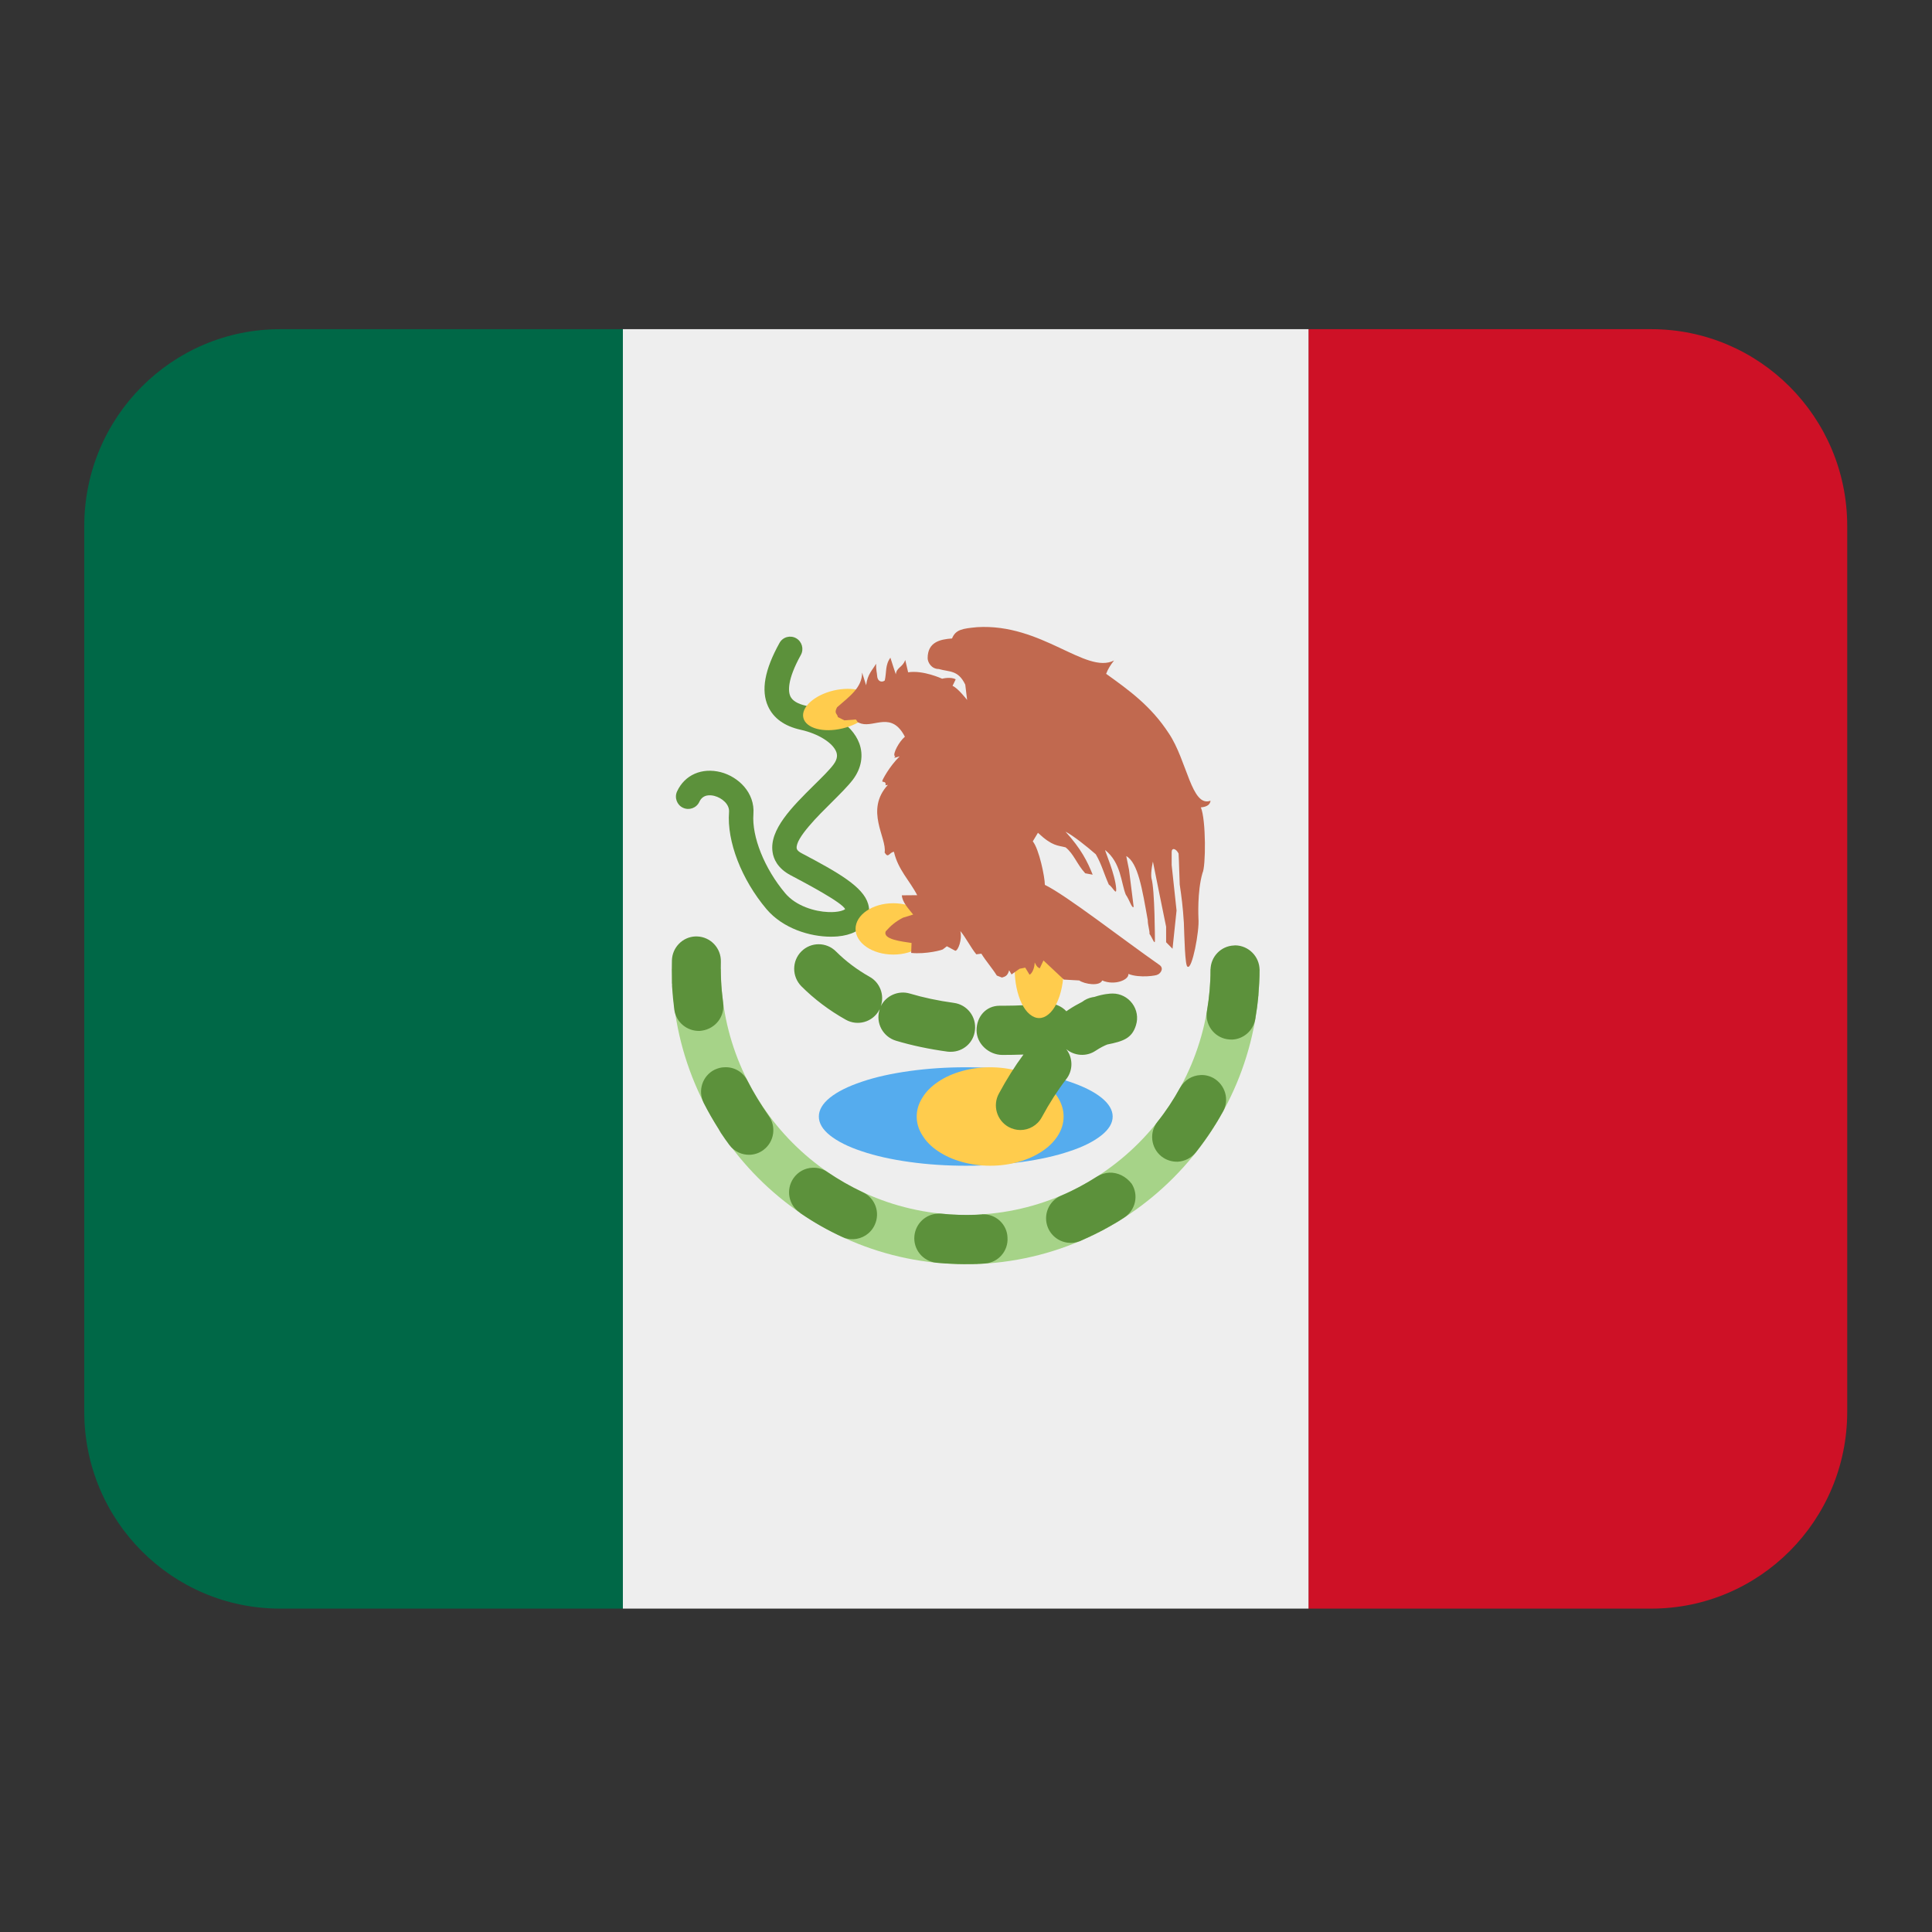<svg xmlns="http://www.w3.org/2000/svg" xmlns:xlink="http://www.w3.org/1999/xlink" width="80" zoomAndPan="magnify" viewBox="0 0 60 60" height="80" preserveAspectRatio="xMidYMid meet" version="1.0"><rect x="0" y="0" width="60" height="60" fill="#333333" stroke="none"/><defs><clipPath id="c813408dc6"><path d="M 2.617 10.215 L 20 10.215 L 20 49.965 L 2.617 49.965 Z M 2.617 10.215 " clip-rule="nonzero"/></clipPath><clipPath id="92a4c064c6"><path d="M 40 10.215 L 57.367 10.215 L 57.367 49.965 L 40 49.965 Z M 40 10.215 " clip-rule="nonzero"/></clipPath><clipPath id="dd8d1372f9"><path d="M 19 10.215 L 41 10.215 L 41 49.965 L 19 49.965 Z M 19 10.215 " clip-rule="nonzero"/></clipPath></defs><g clip-path="url(#c813408dc6)"><path fill="#006847" d="M 8.699 10.223 C 5.34 10.223 2.617 12.957 2.617 16.336 L 2.617 43.844 C 2.617 47.223 5.34 49.957 8.699 49.957 L 19.344 49.957 L 19.344 10.223 Z M 8.699 10.223 " fill-opacity="1" fill-rule="nonzero"/></g><g clip-path="url(#92a4c064c6)"><path fill="#ce1126" d="M 51.281 10.223 L 40.637 10.223 L 40.637 49.957 L 51.281 49.957 C 54.641 49.957 57.367 47.223 57.367 43.844 L 57.367 16.336 C 57.367 12.957 54.641 10.223 51.281 10.223 Z M 51.281 10.223 " fill-opacity="1" fill-rule="nonzero"/></g><g clip-path="url(#dd8d1372f9)"><path fill="#eeeeee" d="M 19.344 10.223 L 40.637 10.223 L 40.637 49.957 L 19.344 49.957 Z M 19.344 10.223 " fill-opacity="1" fill-rule="nonzero"/></g><path fill="#a6d388" d="M 37.594 30.09 C 37.594 34.312 34.191 37.73 29.992 37.73 C 25.793 37.73 22.387 34.312 22.387 30.09 L 20.867 30.09 C 20.867 35.152 24.949 39.262 29.992 39.262 C 35.031 39.262 39.117 35.152 39.117 30.09 Z M 37.594 30.09 " fill-opacity="1" fill-rule="nonzero"/><path fill="#5c913b" d="M 23.211 33.559 C 23.07 33.281 22.789 33.129 22.5 33.145 C 22.395 33.145 22.289 33.176 22.188 33.223 C 21.812 33.414 21.664 33.875 21.855 34.254 C 21.992 34.523 22.145 34.789 22.305 35.043 L 22.312 35.051 L 22.312 35.055 L 22.324 35.07 L 22.328 35.082 L 22.328 35.086 L 22.336 35.094 L 22.34 35.102 L 22.34 35.105 L 22.344 35.113 L 22.348 35.113 L 22.352 35.121 L 22.352 35.125 L 22.355 35.133 L 22.363 35.141 L 22.363 35.145 L 22.371 35.152 L 22.371 35.156 L 22.375 35.16 L 22.379 35.168 L 22.379 35.172 L 22.383 35.18 L 22.387 35.184 L 22.398 35.199 L 22.406 35.211 C 22.484 35.328 22.562 35.441 22.648 35.555 C 22.805 35.766 23.047 35.871 23.289 35.863 C 23.438 35.855 23.582 35.809 23.711 35.711 C 24.047 35.461 24.117 34.98 23.867 34.645 C 23.625 34.297 23.402 33.934 23.211 33.559 Z M 22.457 31.141 C 22.426 30.902 22.402 30.656 22.391 30.41 C 22.383 30.227 22.383 30.047 22.387 29.867 C 22.398 29.445 22.066 29.094 21.648 29.082 L 21.594 29.082 C 21.199 29.098 20.879 29.422 20.867 29.824 C 20.863 29.984 20.863 30.141 20.867 30.301 L 20.867 30.547 L 20.871 30.551 L 20.871 30.629 C 20.887 30.871 20.91 31.113 20.941 31.355 C 20.996 31.75 21.34 32.027 21.727 32.016 C 21.75 32.012 21.773 32.012 21.797 32.008 C 22.227 31.945 22.516 31.559 22.457 31.141 Z M 30.508 37.711 L 30.5 37.715 L 30.309 37.727 C 29.949 37.738 29.586 37.73 29.23 37.691 C 29.195 37.688 29.16 37.688 29.121 37.691 C 28.75 37.707 28.438 37.996 28.398 38.379 C 28.355 38.797 28.66 39.172 29.078 39.215 L 29.27 39.23 L 29.285 39.23 L 29.293 39.234 L 29.332 39.234 L 29.34 39.238 L 29.395 39.238 C 29.625 39.254 29.859 39.262 30.094 39.258 L 30.23 39.258 L 30.242 39.254 L 30.25 39.258 L 30.25 39.254 L 30.262 39.258 L 30.27 39.254 L 30.359 39.254 L 30.367 39.25 L 30.406 39.25 C 30.473 39.246 30.535 39.242 30.602 39.238 C 31.008 39.203 31.316 38.848 31.289 38.434 C 31.277 38.02 30.922 37.695 30.508 37.711 Z M 26.797 37.027 C 26.418 36.848 26.047 36.637 25.695 36.398 C 25.559 36.301 25.395 36.258 25.234 36.266 C 25.004 36.273 24.781 36.387 24.637 36.598 C 24.402 36.945 24.488 37.422 24.836 37.656 L 24.836 37.66 L 24.848 37.664 L 24.863 37.68 L 24.875 37.688 C 25.277 37.965 25.707 38.207 26.156 38.414 C 26.266 38.469 26.387 38.488 26.504 38.484 C 26.781 38.473 27.039 38.312 27.164 38.043 C 27.344 37.66 27.18 37.203 26.797 37.027 Z M 34.449 36.418 C 34.32 36.426 34.188 36.465 34.07 36.539 C 33.715 36.766 33.34 36.969 32.953 37.133 C 32.566 37.293 32.383 37.742 32.547 38.133 C 32.676 38.434 32.973 38.609 33.277 38.598 C 33.367 38.598 33.453 38.574 33.543 38.543 L 33.746 38.449 L 33.75 38.449 L 33.758 38.445 L 33.766 38.438 L 33.777 38.438 L 33.781 38.434 L 33.789 38.43 L 33.793 38.43 L 33.797 38.426 L 33.805 38.422 L 33.812 38.422 L 33.816 38.418 L 33.82 38.418 L 33.828 38.414 L 33.832 38.41 C 33.836 38.41 33.836 38.406 33.84 38.406 L 33.844 38.406 L 33.852 38.402 L 33.855 38.402 L 33.863 38.395 L 33.871 38.391 L 33.875 38.391 L 33.883 38.387 L 33.887 38.383 L 33.895 38.379 L 33.898 38.379 L 33.906 38.375 L 33.918 38.371 L 33.922 38.367 L 33.93 38.363 L 33.953 38.355 L 33.961 38.348 L 33.973 38.344 L 33.977 38.34 L 33.996 38.332 L 34.008 38.328 L 34.027 38.316 L 34.039 38.312 L 34.051 38.305 L 34.07 38.293 L 34.082 38.289 L 34.117 38.27 L 34.129 38.27 L 34.148 38.254 L 34.16 38.25 C 34.16 38.246 34.164 38.246 34.172 38.246 C 34.176 38.242 34.176 38.242 34.18 38.238 L 34.191 38.234 L 34.203 38.227 L 34.223 38.219 L 34.234 38.211 L 34.238 38.211 L 34.242 38.207 L 34.246 38.207 L 34.258 38.199 L 34.266 38.195 L 34.27 38.195 L 34.277 38.188 L 34.289 38.184 L 34.289 38.18 L 34.301 38.176 L 34.309 38.172 L 34.312 38.172 L 34.316 38.164 L 34.32 38.164 L 34.328 38.16 L 34.332 38.156 L 34.34 38.152 L 34.344 38.152 L 34.352 38.148 C 34.352 38.148 34.352 38.148 34.355 38.148 L 34.363 38.141 L 34.367 38.141 L 34.371 38.137 L 34.375 38.137 L 34.383 38.129 L 34.387 38.129 C 34.387 38.125 34.391 38.125 34.395 38.125 L 34.398 38.121 L 34.402 38.121 L 34.41 38.117 L 34.422 38.105 L 34.43 38.102 L 34.441 38.102 L 34.449 38.094 L 34.457 38.09 L 34.461 38.086 L 34.465 38.086 L 34.473 38.078 L 34.477 38.078 C 34.48 38.078 34.48 38.078 34.484 38.074 L 34.488 38.07 L 34.492 38.07 L 34.5 38.066 L 34.508 38.059 L 34.516 38.055 L 34.52 38.055 C 34.52 38.051 34.527 38.051 34.531 38.051 C 34.527 38.047 34.527 38.047 34.531 38.047 L 34.535 38.043 L 34.547 38.035 L 34.551 38.035 L 34.559 38.031 L 34.578 38.02 L 34.59 38.012 C 34.602 38.008 34.609 38 34.621 37.996 C 34.719 37.938 34.816 37.879 34.91 37.816 C 35.266 37.586 35.371 37.117 35.145 36.762 C 34.969 36.535 34.711 36.406 34.449 36.418 Z M 38.359 29.359 L 38.32 29.363 C 37.918 29.379 37.594 29.711 37.594 30.125 C 37.594 30.547 37.555 30.973 37.484 31.391 C 37.41 31.805 37.691 32.203 38.105 32.273 C 38.16 32.281 38.211 32.285 38.266 32.285 C 38.613 32.27 38.922 32.012 38.984 31.648 L 38.984 31.637 L 38.988 31.633 L 38.984 31.629 L 38.988 31.629 L 38.988 31.617 L 38.992 31.613 L 38.992 31.598 C 38.992 31.598 38.992 31.594 38.992 31.594 L 38.992 31.586 C 39.027 31.387 39.055 31.188 39.074 30.988 L 39.07 30.984 L 39.074 30.98 L 39.074 30.957 L 39.078 30.953 L 39.078 30.949 L 39.074 30.945 L 39.074 30.941 L 39.078 30.938 L 39.078 30.934 L 39.082 30.93 L 39.078 30.926 L 39.078 30.918 C 39.082 30.918 39.082 30.918 39.082 30.914 L 39.082 30.879 C 39.102 30.629 39.117 30.379 39.117 30.125 C 39.117 29.707 38.777 29.363 38.359 29.359 Z M 37.684 33.48 C 37.555 33.41 37.418 33.379 37.285 33.387 C 37.027 33.398 36.785 33.539 36.648 33.781 C 36.445 34.152 36.211 34.508 35.945 34.84 C 35.684 35.168 35.742 35.648 36.066 35.91 C 36.219 36.031 36.398 36.082 36.574 36.078 C 36.785 36.066 36.992 35.969 37.137 35.789 C 37.312 35.566 37.48 35.332 37.637 35.094 C 37.641 35.082 37.648 35.07 37.656 35.062 L 37.664 35.051 L 37.668 35.039 C 37.672 35.035 37.676 35.035 37.676 35.031 L 37.684 35.023 C 37.688 35.02 37.688 35.016 37.688 35.012 L 37.691 35.008 L 37.695 35 C 37.699 34.996 37.699 34.992 37.699 34.992 L 37.703 34.988 L 37.707 34.98 L 37.711 34.977 L 37.715 34.969 L 37.719 34.965 L 37.727 34.949 L 37.727 34.945 L 37.734 34.941 L 37.734 34.938 C 37.738 34.934 37.738 34.93 37.742 34.93 L 37.742 34.926 L 37.75 34.922 C 37.75 34.918 37.75 34.918 37.75 34.918 L 37.75 34.91 L 37.762 34.898 L 37.762 34.895 L 37.766 34.887 L 37.777 34.875 C 37.777 34.871 37.777 34.871 37.777 34.867 C 37.777 34.867 37.777 34.867 37.781 34.863 L 37.785 34.855 L 37.789 34.852 L 37.789 34.848 L 37.793 34.844 C 37.797 34.84 37.797 34.84 37.797 34.84 C 37.801 34.836 37.801 34.836 37.801 34.832 L 37.805 34.828 L 37.809 34.82 L 37.812 34.816 L 37.812 34.812 L 37.816 34.805 L 37.824 34.797 L 37.824 34.789 L 37.832 34.781 L 37.832 34.777 C 37.832 34.777 37.836 34.777 37.836 34.773 L 37.836 34.77 L 37.84 34.766 L 37.844 34.758 L 37.848 34.754 L 37.848 34.75 L 37.855 34.742 C 37.855 34.742 37.855 34.738 37.859 34.738 L 37.859 34.734 L 37.867 34.719 L 37.871 34.715 C 37.871 34.715 37.871 34.711 37.871 34.711 C 37.871 34.707 37.871 34.707 37.875 34.707 L 37.879 34.699 L 37.883 34.695 L 37.887 34.688 L 37.887 34.684 L 37.895 34.676 L 37.898 34.668 L 37.898 34.664 L 37.902 34.656 C 37.906 34.656 37.902 34.652 37.902 34.652 L 37.91 34.645 L 37.91 34.641 L 37.918 34.637 L 37.918 34.633 L 37.922 34.625 L 37.926 34.621 L 37.926 34.609 L 37.941 34.594 L 37.945 34.582 L 37.949 34.578 L 37.988 34.508 C 38.184 34.152 38.051 33.688 37.684 33.48 Z M 37.684 33.48 " fill-opacity="1" fill-rule="nonzero"/><path fill="#55acee" d="M 34.555 34.676 C 34.555 34.879 34.438 35.074 34.207 35.258 C 33.973 35.445 33.645 35.613 33.215 35.754 C 32.789 35.898 32.297 36.008 31.734 36.086 C 31.176 36.164 30.594 36.203 29.992 36.203 C 29.387 36.203 28.805 36.164 28.246 36.086 C 27.684 36.008 27.191 35.898 26.766 35.754 C 26.336 35.613 26.008 35.445 25.773 35.258 C 25.543 35.074 25.43 34.879 25.43 34.676 C 25.43 34.473 25.543 34.277 25.773 34.09 C 26.008 33.902 26.336 33.738 26.766 33.594 C 27.191 33.449 27.684 33.34 28.246 33.262 C 28.805 33.184 29.387 33.145 29.992 33.145 C 30.594 33.145 31.176 33.184 31.734 33.262 C 32.297 33.34 32.789 33.449 33.215 33.594 C 33.645 33.738 33.973 33.902 34.207 34.09 C 34.438 34.277 34.555 34.473 34.555 34.676 Z M 34.555 34.676 " fill-opacity="1" fill-rule="nonzero"/><path fill="#ffcc4d" d="M 33.031 34.676 C 33.031 34.879 32.973 35.074 32.859 35.258 C 32.742 35.445 32.578 35.613 32.363 35.754 C 32.148 35.898 31.902 36.008 31.625 36.086 C 31.344 36.164 31.055 36.203 30.75 36.203 C 30.449 36.203 30.156 36.164 29.879 36.086 C 29.598 36.008 29.352 35.898 29.137 35.754 C 28.922 35.613 28.758 35.445 28.645 35.258 C 28.527 35.074 28.469 34.879 28.469 34.676 C 28.469 34.473 28.527 34.277 28.645 34.09 C 28.758 33.902 28.922 33.738 29.137 33.594 C 29.352 33.449 29.598 33.34 29.879 33.262 C 30.156 33.184 30.449 33.145 30.75 33.145 C 31.055 33.145 31.344 33.184 31.625 33.262 C 31.902 33.34 32.148 33.449 32.363 33.594 C 32.578 33.738 32.742 33.902 32.859 34.09 C 32.973 34.277 33.031 34.473 33.031 34.676 Z M 33.031 34.676 " fill-opacity="1" fill-rule="nonzero"/><path fill="#5c913b" d="M 31.688 35.094 C 31.566 35.094 31.441 35.062 31.324 35 C 30.957 34.797 30.82 34.332 31.02 33.965 C 31.262 33.516 31.52 33.105 31.785 32.75 C 31.57 32.758 31.352 32.762 31.129 32.762 C 30.711 32.762 30.328 32.418 30.328 31.996 C 30.328 31.574 30.621 31.234 31.043 31.234 L 31.168 31.234 C 31.621 31.234 32.082 31.207 32.496 31.168 C 32.734 31.145 32.965 31.242 33.117 31.406 C 33.141 31.391 33.16 31.375 33.184 31.359 C 33.336 31.258 33.477 31.18 33.609 31.113 C 33.699 31.043 33.809 30.992 33.93 30.969 L 33.984 30.961 C 34.27 30.867 34.473 30.855 34.555 30.855 C 34.793 30.855 35.02 30.969 35.164 31.164 C 35.309 31.359 35.352 31.609 35.277 31.844 C 35.152 32.25 34.875 32.34 34.387 32.438 C 34.297 32.473 34.172 32.535 34.023 32.633 C 33.738 32.824 33.367 32.793 33.113 32.582 C 33.324 32.852 33.332 33.242 33.109 33.52 C 32.852 33.852 32.598 34.246 32.355 34.695 C 32.219 34.949 31.957 35.094 31.688 35.094 Z M 29.531 32.664 C 29.496 32.664 29.461 32.664 29.43 32.66 C 28.859 32.582 28.32 32.469 27.824 32.32 C 27.422 32.199 27.191 31.773 27.312 31.371 L 27.32 31.34 L 27.301 31.375 C 27.098 31.742 26.633 31.875 26.266 31.668 C 25.75 31.379 25.285 31.027 24.887 30.629 C 24.59 30.328 24.59 29.844 24.887 29.547 C 25.184 29.25 25.664 29.25 25.961 29.547 C 26.262 29.848 26.613 30.113 27.008 30.336 C 27.332 30.516 27.473 30.906 27.355 31.246 C 27.516 30.922 27.895 30.75 28.254 30.855 C 28.672 30.98 29.133 31.078 29.621 31.145 C 30.039 31.199 30.332 31.582 30.277 32 C 30.234 32.387 29.906 32.664 29.531 32.664 Z M 25.801 29.09 C 25.152 29.09 24.316 28.836 23.805 28.234 C 23.027 27.312 22.57 26.129 22.641 25.219 C 22.66 24.977 22.422 24.781 22.191 24.719 C 22.059 24.684 21.828 24.664 21.719 24.902 C 21.629 25.094 21.402 25.176 21.211 25.086 C 21.023 25 20.938 24.77 21.027 24.578 C 21.266 24.062 21.797 23.832 22.383 23.98 C 22.926 24.121 23.449 24.613 23.398 25.281 C 23.344 25.984 23.742 26.977 24.387 27.742 C 24.727 28.145 25.316 28.309 25.715 28.324 C 26.043 28.34 26.211 28.266 26.246 28.234 C 26.16 28.031 25.031 27.434 24.551 27.18 C 24.145 26.965 24.02 26.668 23.992 26.457 C 23.891 25.762 24.598 25.059 25.285 24.379 C 25.527 24.141 25.758 23.914 25.883 23.746 C 26.023 23.559 26 23.434 25.973 23.355 C 25.867 23.07 25.414 22.785 24.867 22.664 C 24.359 22.551 24.02 22.305 23.852 21.934 C 23.629 21.441 23.746 20.801 24.207 19.969 C 24.309 19.781 24.543 19.719 24.723 19.82 C 24.906 19.922 24.973 20.156 24.871 20.34 C 24.438 21.121 24.48 21.477 24.543 21.621 C 24.609 21.762 24.77 21.859 25.031 21.918 C 25.676 22.062 26.449 22.445 26.688 23.09 C 26.82 23.457 26.754 23.855 26.492 24.207 C 26.332 24.418 26.082 24.664 25.82 24.926 C 25.43 25.312 24.695 26.035 24.742 26.348 C 24.754 26.414 24.836 26.469 24.906 26.504 C 26.047 27.105 26.809 27.543 26.961 28.074 C 27.016 28.262 26.996 28.453 26.898 28.625 C 26.75 28.883 26.445 29.043 26.008 29.082 C 25.945 29.086 25.871 29.09 25.801 29.09 Z M 25.801 29.09 " fill-opacity="1" fill-rule="nonzero"/><path fill="#ffcc4d" d="M 33.031 30.09 C 33.031 30.293 33.012 30.488 32.973 30.676 C 32.934 30.863 32.879 31.027 32.809 31.172 C 32.738 31.312 32.656 31.426 32.562 31.5 C 32.469 31.578 32.371 31.617 32.273 31.617 C 32.172 31.617 32.074 31.578 31.98 31.5 C 31.887 31.426 31.805 31.312 31.734 31.172 C 31.664 31.027 31.609 30.863 31.57 30.676 C 31.531 30.488 31.512 30.293 31.512 30.09 C 31.512 29.887 31.531 29.691 31.57 29.504 C 31.609 29.316 31.664 29.152 31.734 29.008 C 31.805 28.867 31.887 28.754 31.98 28.676 C 32.074 28.602 32.172 28.562 32.273 28.562 C 32.371 28.562 32.469 28.602 32.562 28.676 C 32.656 28.754 32.738 28.867 32.809 29.008 C 32.879 29.152 32.934 29.316 32.973 29.504 C 33.012 29.691 33.031 29.887 33.031 30.09 Z M 33.031 30.09 " fill-opacity="1" fill-rule="nonzero"/><path fill="#ffcc4d" d="M 28.914 28.848 C 28.914 29.289 28.391 29.645 27.742 29.645 C 27.094 29.645 26.57 29.289 26.57 28.848 C 26.57 28.41 27.094 28.051 27.742 28.051 C 28.387 28.051 28.914 28.41 28.914 28.848 Z M 27.109 21.777 C 27.184 22.102 26.762 22.48 26.168 22.621 C 25.57 22.766 25.027 22.617 24.949 22.293 C 24.871 21.965 25.293 21.586 25.887 21.445 C 26.488 21.305 27.031 21.453 27.109 21.777 Z M 27.109 21.777 " fill-opacity="1" fill-rule="nonzero"/><path fill="#c1694f" d="M 36.883 30.02 C 37.02 30.129 37.254 28.906 37.219 28.527 C 37.219 28.5 37.176 27.691 37.344 27.113 C 37.449 26.918 37.457 25.457 37.293 25.074 C 37.422 25.062 37.578 25.023 37.594 24.867 C 37.004 25.086 36.867 23.617 36.297 22.773 C 35.75 21.93 35.066 21.438 34.352 20.926 C 34.406 20.781 34.492 20.645 34.598 20.512 C 33.723 20.953 32.359 19.355 30.348 19.477 C 29.895 19.52 29.68 19.547 29.566 19.828 C 29.191 19.855 28.809 19.941 28.809 20.441 C 28.809 20.559 28.918 20.777 29.156 20.777 C 29.484 20.875 29.754 20.797 29.977 21.262 L 30.035 21.738 C 30.035 21.738 29.742 21.359 29.582 21.301 L 29.68 21.098 C 29.527 21.008 29.258 21.078 29.258 21.078 C 29.258 21.078 28.672 20.805 28.203 20.879 L 28.113 20.496 C 28.031 20.73 27.848 20.719 27.82 20.941 C 27.77 20.781 27.699 20.586 27.652 20.426 C 27.484 20.652 27.535 20.895 27.477 21.133 C 27.41 21.188 27.281 21.188 27.246 21.035 C 27.23 20.852 27.207 20.832 27.207 20.613 C 27.09 20.82 26.945 20.926 26.898 21.281 L 26.773 20.887 C 26.777 21.355 26.375 21.633 25.996 21.965 C 25.887 22.164 26.012 22.168 26.02 22.27 L 26.223 22.371 L 26.582 22.344 C 26.641 22.418 26.594 22.426 26.75 22.473 C 27.168 22.59 27.691 22.086 28.102 22.879 C 27.914 23.039 27.723 23.41 27.785 23.48 C 27.859 23.48 27.633 23.59 27.941 23.488 C 27.621 23.801 27.406 24.215 27.406 24.238 C 27.367 24.324 27.531 24.227 27.5 24.387 L 27.574 24.375 C 26.848 25.168 27.551 26.02 27.473 26.477 C 27.594 26.672 27.609 26.473 27.762 26.453 C 27.891 27.016 28.258 27.355 28.484 27.801 L 28.008 27.805 C 28.02 28.016 28.211 28.215 28.359 28.402 L 28.043 28.5 C 27.816 28.617 27.668 28.742 27.508 28.922 C 27.402 29.176 28.012 29.238 28.309 29.285 L 28.297 29.594 C 28.758 29.641 29.289 29.5 29.289 29.477 L 29.406 29.387 L 29.668 29.527 C 29.754 29.527 29.887 29.18 29.824 28.914 C 29.992 29.113 30.152 29.434 30.32 29.637 L 30.477 29.617 C 30.617 29.844 30.816 30.07 30.957 30.297 L 31.117 30.359 C 31.211 30.328 31.289 30.316 31.34 30.133 L 31.414 30.262 L 31.664 30.086 L 31.84 30.051 L 31.973 30.27 C 32.051 30.238 32.129 30.07 32.133 29.891 C 32.211 30.047 32.23 30.035 32.289 30.074 L 32.406 29.828 L 33.039 30.422 L 33.516 30.449 C 33.688 30.566 34.152 30.637 34.23 30.449 C 34.613 30.617 35.066 30.43 35.043 30.246 C 35.398 30.387 35.941 30.293 35.941 30.27 C 36.004 30.262 36.172 30.094 36.016 29.973 C 34.848 29.156 33.117 27.805 32.449 27.48 C 32.449 27.238 32.27 26.367 32.074 26.129 L 32.234 25.863 C 32.688 26.289 32.852 26.25 33.094 26.316 C 33.352 26.523 33.441 26.836 33.703 27.121 L 33.934 27.164 C 33.773 26.758 33.574 26.359 33.09 25.828 C 33.34 25.957 33.754 26.289 34.031 26.531 C 34.211 26.84 34.266 27.086 34.434 27.469 C 34.555 27.547 34.68 27.832 34.664 27.598 C 34.633 27.152 34.32 26.449 34.32 26.398 C 34.816 26.793 34.812 27.406 34.961 27.781 C 35.09 27.969 35.152 28.223 35.207 28.164 L 35.062 27.008 L 34.977 26.586 C 35.344 26.797 35.473 27.609 35.645 28.578 C 35.645 28.734 35.707 28.902 35.699 29.004 C 35.777 29.102 35.867 29.371 35.867 29.211 C 35.867 29.211 35.867 27.629 35.758 27.27 C 35.73 27.074 35.805 26.758 35.805 26.758 C 35.938 27.414 36.078 28.125 36.215 28.781 L 36.215 29.262 L 36.414 29.465 C 36.453 29.066 36.5 28.672 36.539 28.277 L 36.387 26.863 L 36.387 26.461 C 36.387 26.32 36.52 26.344 36.602 26.508 C 36.621 26.855 36.621 27.125 36.637 27.469 C 36.695 27.863 36.734 28.152 36.766 28.656 C 36.781 29.062 36.801 30.039 36.883 30.02 Z M 36.883 30.02 " fill-opacity="1" fill-rule="nonzero"/></svg>